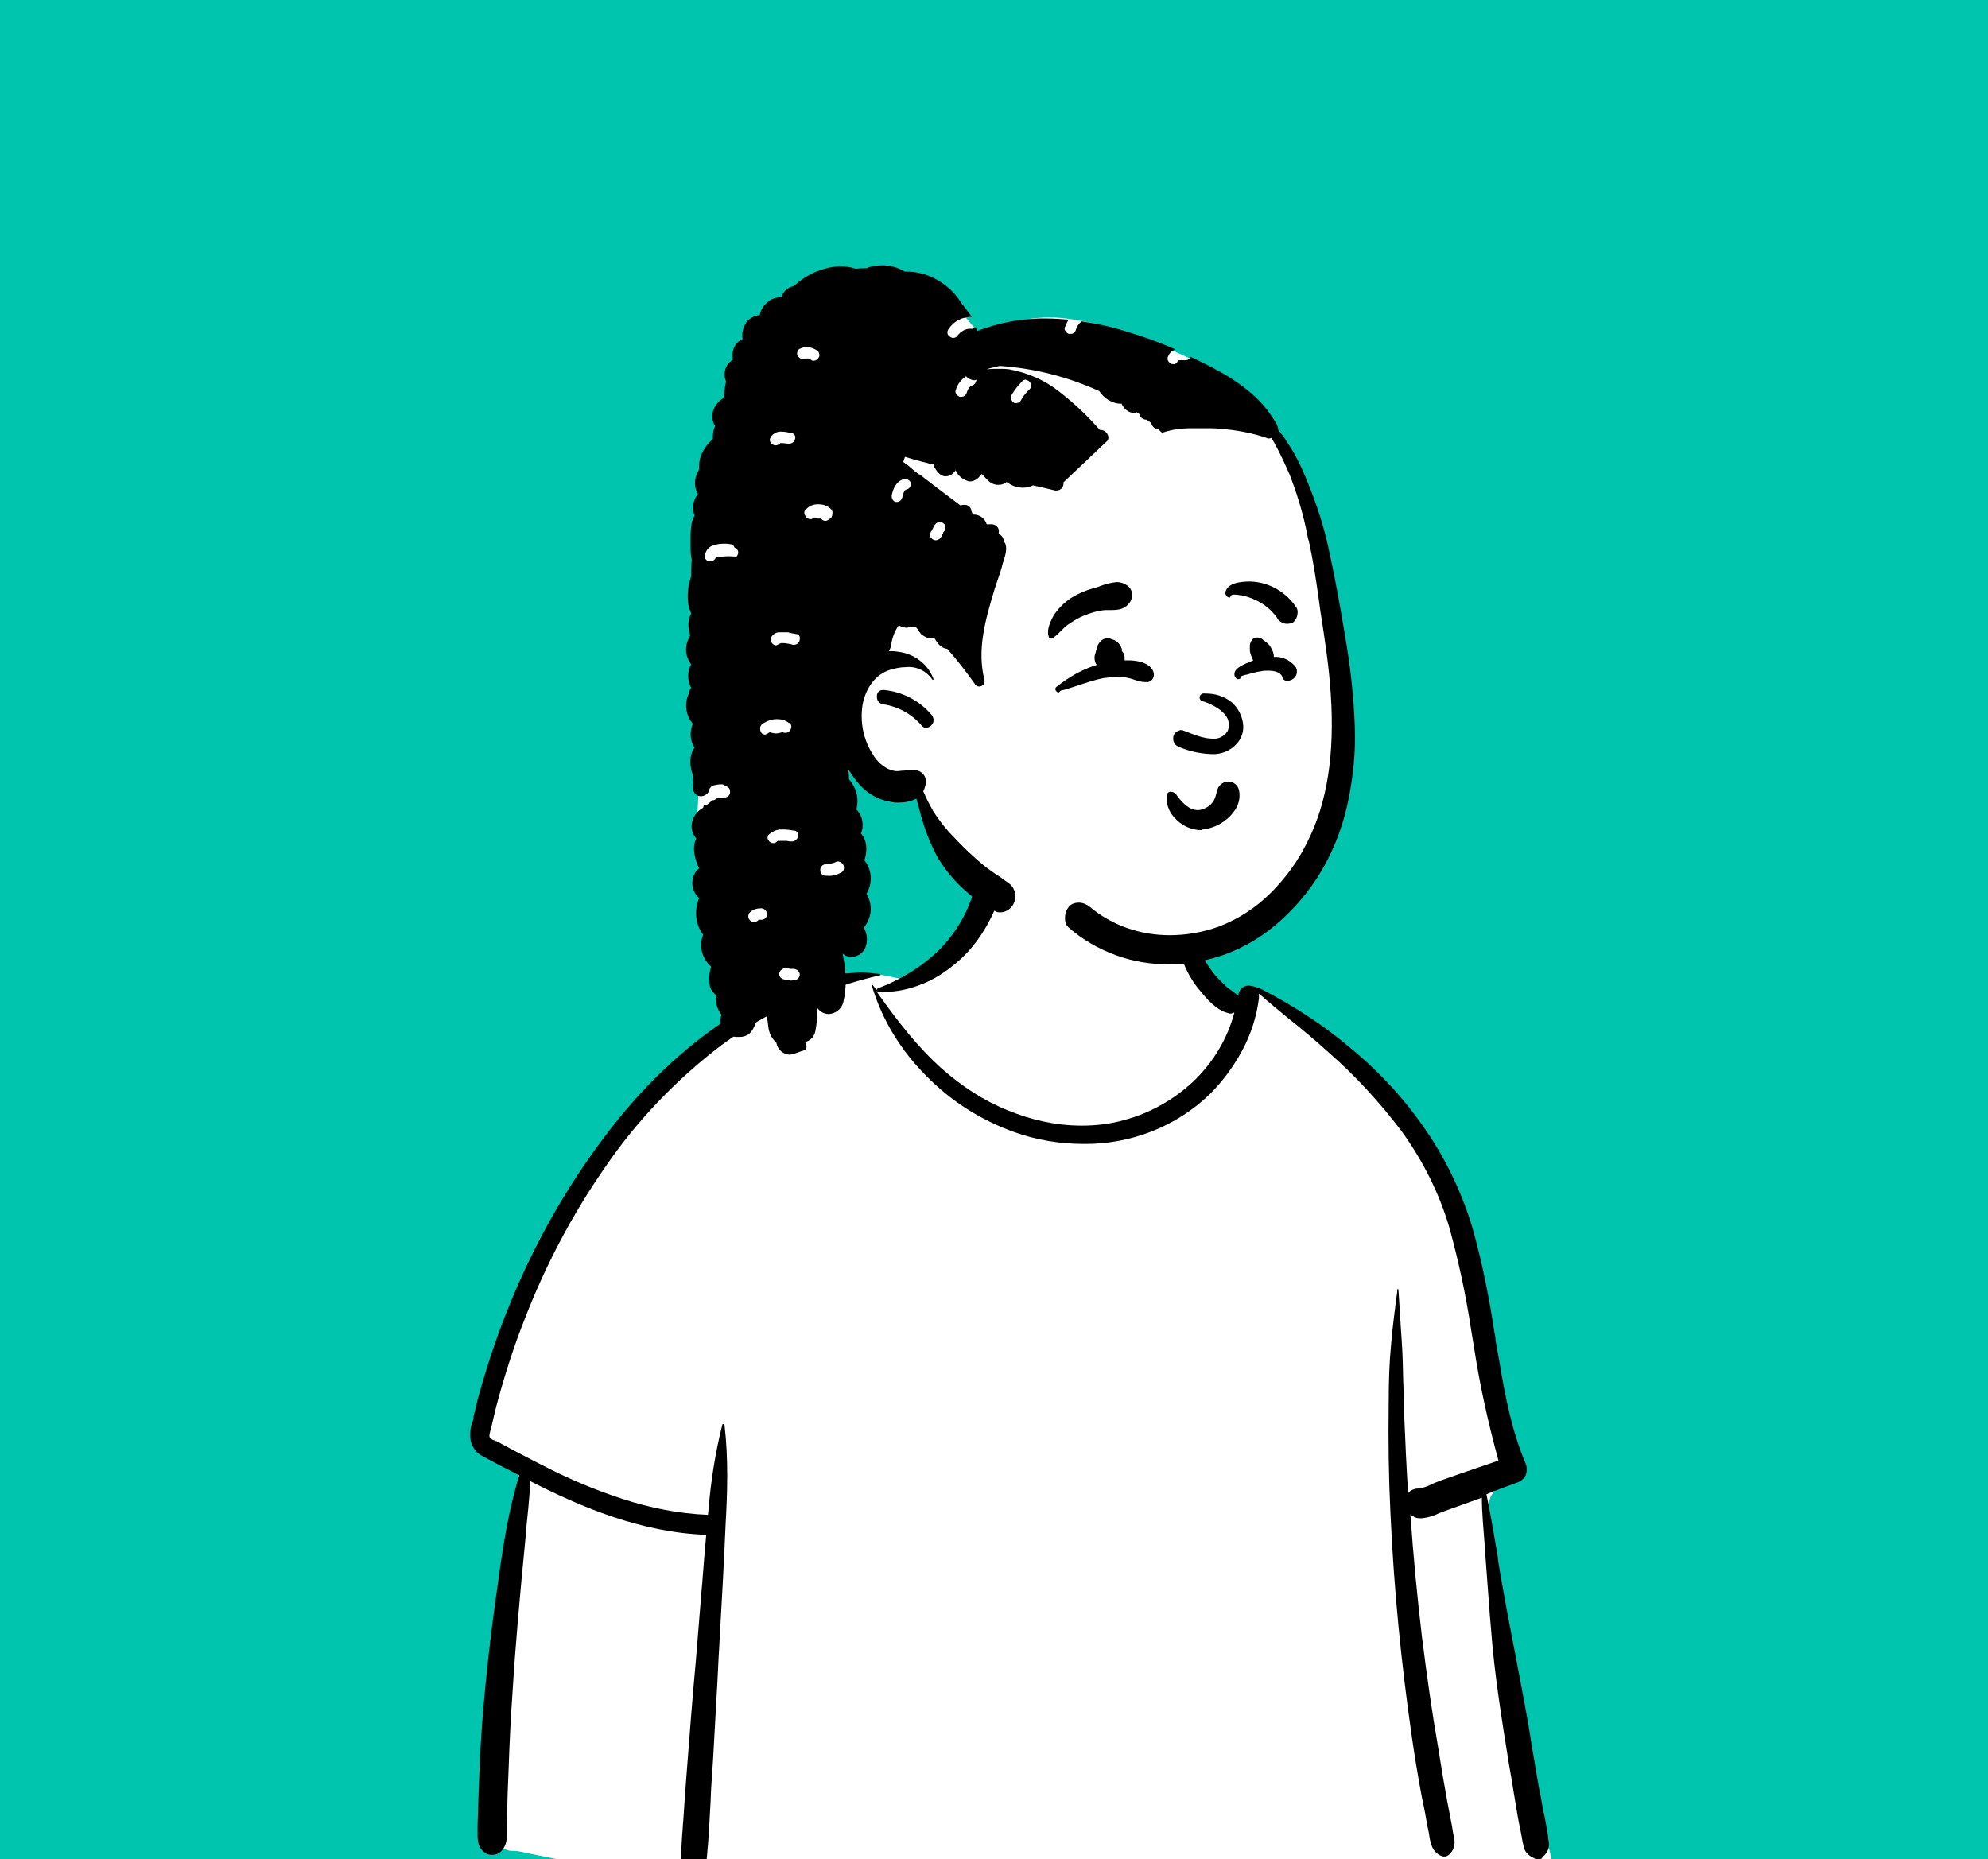 <?xml version="1.0" encoding="utf-8"?>
<!-- Generator: Adobe Illustrator 25.0.0, SVG Export Plug-In . SVG Version: 6.00 Build 0)  -->
<svg version="1.1" id="Warstwa_1" xmlns="http://www.w3.org/2000/svg" xmlns:xlink="http://www.w3.org/1999/xlink" x="0px" y="0px"
	 viewBox="0 0 347.8 325.3" style="enable-background:new 0 0 347.8 325.3;" xml:space="preserve">
<style type="text/css">
	.st0{fill:#00C5AE;}
	.st1{fill:#FFFFFF;}
</style>
<rect class="st0" width="347.8" height="325.3"/>
<g>
	<g id="BODY_1_" transform="translate(6.253 142.242)">
		<path id="_Background_1_" class="st1" d="M258.2,149.3c-1-5.6-1.9-11.3-2.7-17c-0.4-2.7-0.8-5.4-1.1-8.1c-0.2-1.9-0.6-4,0.7-5.4
			c1.8-2,3.4-3.7,3.6-6.5c0.2-2.7-0.7-5.5-1.2-8.1c-1.1-5.4-2.6-10.7-4.2-16c-1.6-5.4-3.4-10.7-5.1-16c-1.6-5-3.4-9.9-5.4-14.7
			c-4.1-9-11.1-15.7-19.7-20.2c-2.1-1.1-6.5-5.1-8.8-6c-2.1-0.8-2.1,1.6-4.1,0.7c-1.7-0.6-3.1-1.8-4-3.3c-1-1.7-3.5-4.2-3.8-6.2
			c-0.8-4.3,0.1-8-2.9-11.2c-2.7-2.8-6.1-4.9-9.9-5.9c-8.1-2.3-19-0.7-23.9,7c-2.3,3.7-3.2,8.2-6.3,11.2c-2.8,2.6-2.1,4.4-5.7,5.8
			c-0.2,0.1-5.7-1.1-5.9-1.1c-3.9-0.9-7.6,1.5-11.2,2.9c-5.4,2.1-10.5,4.8-15.2,8c-9.6,6.6-18,14.9-24.7,24.4
			c-6.9,9.7-12.2,20.3-16,31.6c-0.9,2.7-1.7,5.5-2.5,8.3c-0.4,1.6-0.8,3.2-0.3,4.8c0.4,1.3,1.3,2.3,2.4,3.1c1.4,1.1,4.3,1.8,4.3,3.9
			c-0.2,1.7-0.5,3.3-0.8,4.9c-0.3,1.9-0.6,3.8-0.8,5.8c-1.2,8.8-2.1,17.6-2.5,26.4c-0.4,8.7-0.7,17.6-0.1,26.3
			c0,0.5,0.2,1.1,0.5,1.5c-0.2,0.1-0.2,0.3-0.2,0.5c0,0.1,0.1,0.1,0.2,0.2l0.7,0.1c0.5,0.4,1.1,0.6,1.7,0.6c0.4,0,0.9,0,1.3,0.1
			c4.7,1,9.3,1.9,14,2.7c5.7,0.9,11.5,1.6,17.3,2.2c11.9,1.2,23.6,0.8,35.5,0.2c11.9-0.6,23.7-0.8,35.6-0.5
			c11.9,0.3,23.8,0.8,35.7,1.1c13.3,0.2,26.5-0.1,39.8-1.2c1.5-0.1,2.7-1.4,2.7-2.9c0-0.2,0-0.4-0.1-0.6
			C262.6,171.5,260.1,160.5,258.2,149.3z"/>
		<path id="_Ink_1_" d="M114.9,187.2c-0.1,0-0.2,0-0.2,0c-1.1-0.2-1.9-1.1-1.9-2.2c0-2.1,0.2-4.2,0.3-6.3c0.1-0.9,0.1-1.7,0.2-2.6
			c0.2-3,0.4-6.1,0.6-8.4c0.5-6.5,1-13.1,1.6-19.5v0c0.3-3.6,0.6-7.4,0.9-11.1c0.3-3.2,0.5-6.6,0.9-10.8c-11.4-0.4-22-4.9-30.8-9.4
			c-0.1,3.1-0.5,6.3-0.8,9.4l0,0.4c-1,10.2-1.8,19.1-2.3,27.4c-0.3,4-0.5,8.3-0.7,13.9c-0.1,2.3-0.2,4.6-0.2,6.8
			c0,0.7,0,1.4-0.1,2.3l0,1.7c0.1,1.1-0.3,2.2-1,2.9c-0.4,0.4-1,0.6-1.6,0.6c-0.6,0-1.1-0.2-1.5-0.6c-1.1-1-1-2.3-1-3.7
			c0-0.2,0-0.3,0-0.5c0-1.3,0.1-2.6,0.1-3.9c0.1-2.6,0.2-5.2,0.3-7.8c0.4-8.4,1.3-17.3,2.6-27.1l0.5-3.5c0.9-6.7,1.9-13.2,3.8-19.3
			c-0.8-0.4-1.5-0.8-2.3-1.2c-0.4-0.2-0.8-0.4-1.2-0.6l0,0c-0.9-0.5-1.9-1-2.8-1.5c-1.1-0.5-1.9-1.5-2.2-2.7
			c-0.2-1.2-0.1-2.5,0.4-3.6c0-0.2,0.1-0.4,0.1-0.6l0-0.1c0.3-1.3,0.6-2.6,1-4c1.5-5.4,3.3-10.7,5.4-15.8c4.2-10.3,9.7-20.1,16.4-29
			c6.5-8.7,13.8-15.6,21.4-20.6c4-2.7,8.4-4.8,13-6.4c2.2-0.8,4.4-1.3,6.7-1.6c1.1-0.1,2.2-0.2,3.6-0.3c0.1,0,0.3,0,0.4,0
			c0.8,0,1.6,0.1,2.4,0.2c0.3,0,0.6,0.1,0.8,0.1c0.1,0,0.1,0.1,0.1,0.1c0,0,0,0.1-0.1,0.1c-2.2,0.5-4.3,1.1-6.5,1.8l-0.9,0.3
			c-2.4,0.7-4.8,1.5-7.1,2.5c-4.7,2-9.1,4.6-13.2,7.6c-7.9,6-14.8,13.2-20.4,21.4c-5.7,8.2-10.4,17.1-14,26.4c-2,5-3.6,10.1-5,15.3
			c-0.3,1.2-0.6,2.5-0.9,3.8c0,0.1-0.1,0.2-0.1,0.3c-0.1,0.4-0.3,1.1-0.2,1.4c0.2,0.3,0.5,0.5,0.9,0.6c0.1,0.1,0.2,0.1,0.3,0.1
			l1.1,0.6c2.2,1.2,5.7,3,6.1,3.2l0.6,0.3c4.6,2.4,9.3,4.4,14.2,6c4.9,1.6,9.9,2.6,15,2.8l0.1-0.9c0.4-5,1.2-10,2.4-14.8
			c0-0.1,0.1-0.2,0.2-0.2c0.1,0,0.2,0.1,0.2,0.2c0.7,5.9,0.5,11.9,0.2,17.2c-0.3,7-0.7,14.2-1.1,21.1v0v0.1
			c-0.2,3.1-0.3,6.2-0.5,9.3c-0.2,3.6-0.4,7.2-0.6,10.8v0c-0.1,1.5-0.2,3-0.3,4.5c-0.1,1.3-0.1,2.7-0.2,4c-0.2,3.8-0.4,7.6-0.9,11.4
			C116.8,186.6,115.9,187.3,114.9,187.2z M262.9,183.1c-0.2,0-0.4-0.1-0.6-0.1l-0.1-0.1c-0.8-0.3-1.5-0.9-1.8-1.7
			c-0.1-0.4-0.2-0.9-0.3-1.3c0-0.2-0.1-0.4-0.1-0.6c-0.2-1.2-0.5-2.4-0.7-3.6c-0.4-2.3-0.8-4.8-1.2-7.2l-0.4-2.3
			c-1.2-7.5-2.5-15.4-3.1-23.4c-0.3-3.3-0.5-6.6-0.8-10.4l-0.2-2.6c0-0.5-0.1-1.1-0.1-1.6c-0.2-2.8-0.5-5.6-0.5-8.4l-1.1,0.4
			l-5.3,1.9c-0.3,0.1-0.7,0.3-1.1,0.4c-0.9,0.5-2,0.8-3,0.9c-0.1,0-0.2,0-0.4,0c-0.6,0-1.2-0.3-1.6-0.7c0.5,7.4,1.2,14.5,2,21.3
			c0.9,7.2,1.8,13.5,2.8,19.2c0.6,3.8,1.1,6.8,1.6,9.5c0.3,1.6,0.6,3.2,0.9,4.7c0,0.2,0.1,0.5,0.1,0.7v0c0.1,0.5,0.2,1.1,0.3,1.6
			c0.1,0.8-0.1,1.6-0.6,2.2c-0.3,0.4-0.7,0.7-1.2,0.7c-0.2,0-0.5-0.1-0.7-0.2c-0.8-0.4-1.4-1.2-1.6-2.1c-0.2-0.6-0.3-1.3-0.4-2
			c-0.1-0.3-0.1-0.6-0.2-0.9c-0.3-1.7-0.6-3.4-1-5.2c-0.7-3.7-1.3-7.4-1.8-10.9c-1.8-12.5-3.1-25.5-3.7-38.9
			c-0.3-6.1-0.4-12.4-0.3-19.3c0-3.6,0.1-6.8,0.4-9.9c0.2-2.7,0.6-5.5,0.9-8.1v0c0.1-0.6,0.2-1.2,0.2-1.7c0-0.1,0-0.1,0.1-0.1
			c0,0,0.1,0,0.1,0.1c0,0,0,0,0,0c0.1,1.5,0.2,3.1,0.3,4.6c0.1,2.1,0.3,4.3,0.4,6.5c0.1,2.2,0.1,4.4,0.2,6.5v0
			c0,1.3,0.1,2.7,0.1,4.1c0.2,4.8,0.4,9.5,0.7,13.9c0.4-0.5,1.1-0.8,1.7-0.8c0.1,0,0.2,0,0.3,0c0.8-0.2,1.5-0.4,2.2-0.8
			c0.4-0.2,0.8-0.3,1.2-0.5l4-1.4c2-0.7,4.2-1.4,6.4-2.2c-1.8-6.6-3.3-13.3-4.3-20l-0.5-3c-0.9-6-2.2-12-3.8-17.8
			c-1.8-6.1-4.7-11.8-8.4-16.9c-3.8-5-8-9.6-12.7-13.7c-2.3-2.1-4.7-4.1-7.1-6c-1.7-1.4-3.4-2.8-5.1-4.3c0,0.3,0,0.5,0,0.8
			c-0.4,3.2-1.4,6.3-2.9,9.1c-1.5,2.8-3.4,5.4-5.7,7.7c-5.9,5.7-13.9,8.8-22.1,8.7c-4.2,0-8.3-0.7-12.2-2.1
			c-5.8-2.1-11-5.4-15.3-9.8c-4.4-4.4-7.7-9.7-9.5-15.7c0,0,0-0.1,0-0.1c0,0,0.1-0.1,0.1-0.1c0.1,0,0.1,0,0.1,0.1l0.6,0.8
			c0-0.1,0.1-0.2,0.2-0.3c4.2-1.6,8.1-4,11.2-7.2c1.5-1.6,2.8-3.4,3.8-5.3c0.5-0.9,0.9-1.9,1.3-2.9l0.1-0.3c0-0.1,0.1-0.3,0.1-0.4
			c0.3-1.1,0.8-2.2,1.6-3.1c0.4-0.4,0.9-0.6,1.4-0.6c0.8,0,1.5,0.4,1.9,1c0.4,0.5,0.5,1.2,0.3,1.8c-1.8,5.5-4.6,9.9-8.4,12.9
			c-1.7,1.4-3.6,2.6-5.7,3.4c-2,0.8-4.2,1.3-6.4,1.3c-0.4,0-0.9,0-1.3-0.1c0,0-0.1,0-0.1,0l0.4,0.6c3.2,4.5,6.8,9.2,11.1,13
			c3.4,3,7.2,5.5,11.4,7.2c4.1,1.7,8.5,2.7,13,2.7c2.5,0,5.1-0.3,7.5-1c4.5-1.2,8.7-3.6,12.1-6.8c3.4-3.3,5.9-7.4,7.1-12
			c-0.2,0.1-0.5,0.2-0.7,0.2c-0.1,0-0.3,0-0.4-0.1c-1.9-0.4-3.7-2.4-4.9-3.9c-1.3-1.5-2.3-3.3-3-5.1c-0.7-1.8-1.1-3.7-1.2-5.7
			c-0.1-1.9,0.3-3.9,1.2-5.6c0.1-0.1,0.2-0.2,0.3-0.2c0.2,0,0.4,0.2,0.5,0.4l0.1,0.6c0.4,3.1,0.8,6.2,2.3,9.1c0.7,1.4,1.6,2.8,2.6,4
			c0.6,0.6,1.2,1.2,1.8,1.8c0.3,0.2,0.5,0.4,0.8,0.6c0.4,0.3,0.8,0.6,1.2,0.9l0.1,0.1v0c0-1,0.8-1.8,1.8-1.8h0.1
			c0.7,0.1,1.5,0.3,2.1,0.6l0,0c5.6,2.9,10.9,6.3,15.7,10.4c5,4.1,9.4,8.9,13.1,14.3c3.7,5.4,6.5,11.4,8.3,17.6
			c1.6,5.8,2.8,11.8,3.7,17.8c0.1,0.5,0.2,0.9,0.2,1.4l0.7,3.9c1,6.1,2.2,12,4.5,17.5c0.3,0.6,0.3,1.4,0.1,2.1
			c-0.3,0.6-0.8,1.1-1.4,1.3c-1.6,0.6-3.3,1.2-5.5,2.1c0.6,2.9,1.1,5.8,1.6,8.7c0.2,1.1,0.4,2.2,0.5,3.3c0.8,4.8,1.7,9.6,2.6,14.2
			c0.7,3.6,1.4,7.4,2.1,11.1c0.4,2.2,0.8,4.4,1.1,6.6v0c0.4,2.1,0.7,4.2,1.1,6.4c0.2,1.3,0.5,2.5,0.7,3.7c0.1,0.8,0.3,1.7,0.5,2.5
			c0.1,0.7,0.3,1.5,0.4,2.2c0.1,0.4,0.1,0.8,0.2,1.2l0,0.2l0,0.1c0.1,0.5,0.2,1.1,0.1,1.7c-0.2,0.6-0.5,1.1-1,1.5l0,0l-0.1,0.1
			C263.5,183,263.2,183.1,262.9,183.1L262.9,183.1z"/>
	</g>
	<g id="HEAD_1_" transform="translate(57.219 7.726)">
		<path id="Path_1_" class="st1" d="M111.8,47.9l2.1,2.5c-1.2,0.8-2.2,1.7-3.3,2.5l0,0c4.6-3.2,10.1-5,15.7-5.1
			c10.9,0,33.2,9.6,38.2,16.6c2.5,3.5,7.1,14,9.5,25.6c1.9,9.3,4.8,35.4,1.9,45.2c-3.7,12.6-15.8,24.2-28.2,24.2
			c-12.5,0-31.8-9.2-45.6-29.5c-0.6-0.9-7.9-2-13-5.5l1.4,15.3l1,8.9l-0.2,0.6c-3.7,10.3-6.6,15.6-8.8,16.1
			c-2.2,0.5-6.7-3.3-13.5-11.1l-0.9-3.7c-2.2-9.5-3.3-14.6-3.3-15.3v-0.1c0-1.6,0.6-10.7,0.6-13.2V85.2
			c7.3-24.9,14.3-37.3,20.9-37.3H111.8z"/>
		<path id="_Ink-2_1_" d="M81,176.8c-1.2,0-2.2-0.9-2.4-2.1c-0.8-0.7-1.3-1.7-1.4-2.8c-0.1-0.7-0.2-1.5-0.3-2.2
			c-0.1-0.9-0.2-1.8-0.3-2.7l-0.1,0.1l-0.1,0l0,0.1c-0.1,0.7-0.5,1.4-1.2,1.7c0.2,1.4-0.2,2.8-1,3.9c-0.5,0.6-1.2,0.9-2,0.9
			c-0.2,0-0.3,0-0.5,0h-0.1c0,0-0.1,0-0.1,0c-0.9-0.1-1.7-0.6-2.2-1.4c-0.5-0.7-0.6-1.6-0.3-2.5c-0.8-1-1.1-2.2-0.9-3.4
			c-0.7-0.5-1.2-1.3-1.2-2.2c-0.1-1,0-1.9,0.3-2.8c-1.6-1.4-2.2-3.6-1.4-5.6c-1.4-1.8-1.6-4.3-0.7-6.4c-0.7-0.6-1.2-1.6-1.2-2.6
			c0-1,0.4-2,1.2-2.6c-0.6-1.2-1.4-3.5-0.5-5.2c-0.6-0.7-0.9-1.6-0.8-2.5c0.1-1.2,0.9-2.3,2-2.9l0.1-0.4c0.3,0,0.6-0.1,0.8-0.3
			c0.2-0.2,0.5-0.4,0.7-0.6c0.3,0,0.5-0.1,0.7-0.3c0.5-0.2,1-0.2,1.5-0.2c0.5,0,1-0.5,0.9-1.1c0-0.5-0.4-0.8-0.8-0.9
			c-0.2-0.2-0.4-0.3-0.7-0.3H69c-0.5,0-1,0.1-1.4,0.2c-0.3,0.1-0.5,0.3-0.7,0.6c0,0.4-0.3,0.8-0.6,1c-0.3,0.2-0.6,0.3-0.9,0.3
			c-0.3,0-0.5-0.1-0.7-0.2c-0.6-0.4-0.8-1.1-0.6-1.8c0-0.8,0-1.6-0.3-2.3c-0.2-0.8-0.3-1.6-0.2-2.4c0.1-0.7,0.3-1.3,0.7-1.8
			c-0.8-1.2-0.9-2.8-0.3-4.2c-1.3-1.5-1.5-3.6-0.7-5.3c0,0,0,0,0-0.1c0,0,0,0,0-0.1c0.1-0.3,0.2-0.5,0.4-0.8c-0.7-1.3-0.7-2.8,0-4.1
			c-1.1-1.4-1.2-3.4-0.2-4.9c0-0.1,0-0.2,0-0.2c0,0,0-0.1,0-0.1c-0.4-1.2-0.4-2.5,0.2-3.7c-0.2-0.5-0.4-1-0.5-1.6
			c-0.2-1.4-0.1-2.9,0.3-4.2c0.1-0.2,0.1-0.4,0.2-0.7c0-0.9,0-1.8,0.1-2.9c-0.2-0.8-0.2-1.7-0.2-2.5V87c0-0.1,0-0.2,0-0.3v0
			c0-1.3,0-3.1,0.7-4.2c-0.5-1.3-0.3-2.7,0.6-3.8c-0.7-1.1-0.7-2.5-0.1-3.7c0.1-0.2,0.2-0.4,0.3-0.6c-0.1-1.2,0.2-2.4,0.8-3.4
			c0.4-0.7,1-1.4,1.6-1.9c0-0.2,0-0.3,0-0.4c0-0.7,0.1-1.3,0.4-1.9c-0.5-0.7-0.6-1.7-0.4-2.5c0.3-1,1-1.9,1.9-2.4
			c0.1-1,0.2-1.9,0.4-2.9c-0.6-1.4-0.1-3,1.2-3.8c-0.2-1,0-2.1,0.7-2.9c0.3-0.3,0.6-0.5,1-0.7c-0.2-1,0.1-2.1,0.7-3
			c0.6-0.7,1.4-1.1,2.3-1.2c0.2-0.9,0.6-1.6,1.3-2.2c0.6-0.6,1.5-0.9,2.3-0.9c0.1,0,0.1,0,0.2,0c0.2-0.8,0.8-1.5,1.6-1.8
			c0.2-0.1,0.4-0.1,0.6-0.2c1.5-1.4,3.4-2.5,5.4-3c0.9-0.3,1.8-0.4,2.8-0.4c0.9,0,1.7,0.1,2.6,0.4l0.1,0l0.1,0
			c0.5-0.1,1.1-0.1,1.7-0.1c0.9-0.4,1.8-0.5,2.8-0.5c1.4,0,2.7,0.4,3.9,1.1c0.1,0,0.3,0,0.4,0c1.9,0,3.9,0.6,5.5,1.6
			c1.7,1,3.1,2.4,4.1,4.1l0,0l0,0c0,0,0.1,0.1,0.1,0.1l0.4,0.5c0.4,0.5,0.8,1.1,1.2,1.6c-1.7,0-3.2,0.8-4.1,2.2
			c-0.2,0.3-0.2,0.6-0.1,0.9c0.2,0.3,0.6,0.6,0.9,0.6c0.3,0,0.6-0.1,0.8-0.4l0,0c0.6-0.8,1.5-1.3,2.5-1.2c0.3,0,0.5-0.1,0.7-0.3
			c0.1,0.2,0.1,0.5,0.2,0.7c3.9-1.5,8.1-2.3,12.3-2.2c1.2,0,2.4,0.1,3.7,0.2c-0.2,0.4-0.4,0.8-0.6,1.3c-0.1,0.2-0.1,0.5,0.1,0.7
			c0.1,0.2,0.3,0.4,0.6,0.5c0.1,0,0.2,0,0.3,0c0.4,0,0.8-0.3,0.9-0.7l0,0c0.2-0.6,0.5-1.1,1-1.5c2.6,0.4,5.1,0.9,7.6,1.7
			c3,0.9,5.9,1.9,8.8,3.2c-0.5,0.2-1,0.6-1.2,1.1c-0.2,0.3-0.2,0.7,0,1c0.2,0.3,0.5,0.5,0.9,0.5c0.3,0,0.6-0.2,0.7-0.5l0,0
			c0-0.1,0.1-0.2,0.2-0.2l0,0l0.1,0l0.2,0l0.1,0c0,0,0.1,0,0.1,0h0.1c0.2,0,0.3,0,0.5,0h0.1c0.4,0,0.7-0.2,0.9-0.6
			c1.4,0.7,2.9,1.4,4.2,2.1l0.3,0.2c2.2,1.1,4.2,2.5,6,4c1.9,1.6,3.4,3.5,4.6,5.6c0.1,0.3,0.2,0.6,0.2,0.9c0.5,0.6,1,1.2,1.4,1.9
			c1.4,2,2.5,4.2,3.4,6.4c1.9,4.5,3.4,9.1,4.3,13.8c1.1,5,1.9,9.8,2.6,13.9c0.9,5.2,1.5,10.4,1.7,15.7c0.2,4.7-0.3,9.3-1.3,13.9
			c-1,4.5-2.8,8.9-5.3,12.8c-2.3,3.5-5.1,6.6-8.5,9.2c-3.3,2.5-7.1,4.3-11.2,5.2c-2.1,0.5-4.2,0.7-6.3,0.7c-3.1,0-6.2-0.5-9.2-1.6
			c-3-1.1-5.8-2.7-8.2-4.8c-0.5-0.4-0.7-1-0.7-1.6c0-0.8,0.2-1.5,0.7-2.1c0.4-0.5,1.1-0.7,1.7-0.7c0.7,0,1.4,0.3,1.9,0.7
			c3.9,3.3,8.9,5,14,5c2.9,0,5.8-0.5,8.6-1.5c3.4-1.3,6.5-3.3,9.1-5.9c2.6-2.6,4.8-5.6,6.4-8.9c3.5-6.9,4.8-15.4,4.1-25.9
			c-0.3-4.7-1-9.3-1.8-14.4l-0.4-2.9c-0.4-2.8-0.9-6.1-1.6-9.3l-0.2-0.7c-0.7-3.8-1.8-7.5-3.2-11.1c-0.8-1.8-1.6-3.6-2.6-5.4
			c-0.2-0.4-0.4-0.7-0.6-1c-0.1,0-0.3,0.1-0.4,0.1c-0.1,0-0.3,0-0.4-0.1c-2.6-0.9-5.4-1.4-8.1-1.6c-0.8-0.1-1.5-0.1-2.3-0.1
			c-0.5,0-1,0-1.5,0c-0.4,0-0.8,0-1.2,0c-1.8,0-3.5,0.2-5.2,0.8c-0.2-0.2-0.4-0.3-0.5-0.5l-0.1-0.1h0c-0.1,0-0.1,0-0.2,0
			c-0.5-0.1-0.9-0.5-1.1-1c0,0,0,0,0-0.1l0,0c-0.3-0.2-0.5-0.4-0.8-0.6c-0.1,0-0.2,0-0.2,0c-0.6-0.1-1-0.5-1.1-1
			c-0.1-0.1-0.2-0.1-0.3-0.2l-0.1-0.1c-0.1,0-0.2,0.1-0.3,0.1c-0.1,0-0.1,0-0.2,0c-0.4,0-0.8-0.1-1.1-0.3c-0.5-0.3-0.9-0.8-1.1-1.3
			c-0.1,0-0.1,0-0.2,0c-0.8,0-1.5-0.3-2.2-0.7c-0.6-0.4-1.1-0.9-1.5-1.5c-5.5-2.5-11.4-4-17.4-4.4c-0.6,0.1-1.2,0.3-1.7,0.4
			c-0.1,0-0.3,0.1-0.6,0.2c0.7-0.1,1.3-0.1,2-0.1c0.7,0,1.4,0,2,0.1c3.2,0.6,6.2,1.9,8.7,3.9c2.6,2,5,4.3,7.1,6.7c0.1,0,0.1,0,0.2,0
			c0.5,0,1,0.4,1.2,0.9c0.2,0.4,0.1,0.9-0.3,1.2l-7.5,7.1c0.1,0.3,0,0.6-0.2,0.9c-0.2,0.3-0.6,0.5-1,0.5c-0.1,0-0.2,0-0.2,0
			c-1.2-0.3-2.5-0.6-3.9-0.9c-0.6,0.3-1.2,0.4-1.8,0.4c-0.9,0-1.8-0.3-2.5-0.8c0,0-0.1-0.1-0.2-0.1c0,0-0.1-0.1-0.1-0.1
			c-0.1,0.1-0.2,0.1-0.3,0.2l0,0c-0.3,0.2-0.7,0.3-1.1,0.3c-0.1,0-0.2,0-0.4,0c-0.5-0.1-1-0.3-1.4-0.7c-0.1-0.1-0.3-0.3-0.4-0.4
			c-0.3-0.3-0.6-0.7-0.8-0.8h0c0,0,0,0,0,0c0,0.1-0.6,0.7-0.7,0.8c-0.4,0.3-0.8,0.5-1.3,0.5c-0.1,0-0.2,0-0.2,0
			c-1-0.3-1.9-0.9-2.3-1.9l0-0.1l0,0l0,0l0,0v0c-0.1,0.2-0.3,0.4-0.5,0.6c-0.3,0.3-0.8,0.5-1.2,0.5c-0.1,0-0.2,0-0.3,0
			c-0.5-0.1-0.9-0.4-1.2-0.8l-0.1-0.1c-0.1-0.1-0.7-1-0.6-1.2l0,0l0,0c-0.1,0-0.2,0-0.3,0c-0.2,0-0.5-0.1-0.7-0.2
			c-1.3-0.3-2.7-0.7-4-1.1c-0.1,0.3-0.2,0.6-0.3,0.9c0.4,0.3,0.9,0.6,1.3,1c0.2,0.2,0.5,0.4,0.7,0.6l0.8,0.6l0.1,0
			c0.9,0.7,1.7,1.3,2.6,2l4.5,3.4l0.5-0.1c0.1,0,0.2,0,0.3,0c0.5,0,1,0.4,1.1,0.9l0,0.1c0.1,0.3,0.2,0.5,0.3,0.7h0.1
			c1.1,0,2,0.7,2.3,1.7h0.2c0.2,0,0.5,0,0.7,0c0.4,0,0.7,0.2,1,0.5c0.2,0.3,0.3,0.6,0.2,1l0,0.1l0,0.1c0.5,0.2,0.8,0.6,0.9,1.2
			c0.1,0.2,0.2,0.4,0.3,0.6c0.3,1-0.1,2.1-0.4,3.1c-0.1,0.2-0.1,0.4-0.2,0.6l0,0.1c-0.2,0.7-0.4,1.4-0.7,2.2l-0.6,1.8
			c-1.7,5.6-3.1,10.7-1.8,15.9c0.1,0.3,0,0.6-0.1,0.8c-0.2,0.2-0.5,0.4-0.8,0.4c-0.3,0-0.7-0.2-0.8-0.5c-1.5-2.1-3.1-4.2-4.8-6.1
			l-0.1,0c-1.1-0.2-1.6-1-2.1-1.8l-0.1-0.2c-0.2,0.1-0.4,0.1-0.6,0.1c-0.1,0-0.3,0-0.4,0c-0.5-0.1-0.9-0.4-1.3-0.7
			c-0.1-0.2-0.3-0.4-0.4-0.5c-0.1-0.3-0.3-0.5-0.5-0.7c-0.1-0.1-0.3-0.1-0.4-0.1c-0.2,0-0.4,0-0.6,0.1c-0.2,0-0.4,0.1-0.6,0.1
			c-0.1,0-0.1,0-0.2,0c-0.4-0.1-0.8-0.2-1.2-0.4c-0.7,1-1.1,2.1-1.3,3.3c0,0.4-0.2,0.8-0.4,1.2c0.1,0,0.2,0,0.4,0
			c0.6,0,1.2,0.1,1.8,0.2c2.5,0.5,4.7,2.2,5.6,4.7c0,0,0,0.1,0,0.1c0,0,0,0-0.1,0c0,0-0.1,0-0.1,0c-1-1.5-2.8-2.4-4.6-2.2
			c-1,0-1.9,0.2-2.9,0.5c-2.4,0.8-4.1,3-4.7,6c-0.5,3,0.1,6.2,1.8,8.8c0.7,1.2,1.8,2.2,3.1,2.7c0.4,0.1,0.7,0.2,1.1,0.2
			c0.4,0,0.8-0.1,1.3-0.1c0.4-0.1,0.9-0.1,1.3-0.1c0.4,0,0.7,0,1,0.1c1.1,0.3,1.7,1.4,1.4,2.5c-0.1,0.4-0.2,0.8-0.4,1.1
			c0.1,0.3,0.3,0.6,0.4,0.9c0.4,0.9,0.9,1.8,1.4,2.7c1.1,1.7,2.3,3.2,3.7,4.6c1.7,1.8,3.1,3.1,4.5,4.3c0.9,0.8,1.8,1.4,2.8,2.1
			c0.7,0.4,1.3,0.9,2,1.4c1.3,0.8,1.7,2.5,0.9,3.9c-0.5,0.8-1.3,1.3-2.2,1.3c-0.2,0-0.5,0-0.7-0.1c-4.4-2.2-8.1-5.7-10.5-9.9
			c-1-2-1.9-4.1-2.5-6.3l-0.1-0.3c-0.3-1.1-0.6-2.2-0.9-3.3c-1,0.5-2,0.7-3.1,0.7c-0.4,0-0.8,0-1.2-0.1c-2.2-0.3-4.2-1.4-5.7-3.1
			c-0.7-0.8-1.3-1.7-1.9-2.6c0,0.5,0.1,0.9,0.1,1.4l0,0.3c1.3,1.5,1.8,3.4,1.3,5.3c1.1,1.1,1.4,2.8,0.8,4.2c1.3,1.4,1,3.6,0.6,4.7
			c1.3,1.6,1.5,3.9,0.4,5.8l0,0.1c0.5,0.9,0.8,2,0.7,3c-0.1,1-0.5,2-1.2,2.9c0.6,1,0.7,2.3,0.3,3.4c-0.3,0.8-1,1.4-1.8,1.6
			c-0.2,0.1-0.5,0.1-0.7,0.1c-0.6,0-1.1-0.2-1.5-0.6c0.7,3.5,0.7,6.1,0.1,8.6c-0.3,1.1-1.3,1.9-2.5,2c-0.9,0-1.7-0.5-2.1-1.2
			c0.1,1.4,0,2.9-0.3,4.3c-0.2,0.9-0.9,1.6-1.8,1.8c0.3,0.4,0.4,0.9,0.1,1.4C82.7,176.2,81.9,176.7,81,176.8z M80.1,161.7
			c-0.5,0-1,0.5-1,1c0,0.4,0.3,0.8,0.7,0.9c0.6,0.2,1.3,0.3,1.9,0.2c0.5,0,1-0.5,1-1c0-0.5-0.4-0.9-1-1c-0.5,0-1,0-1.4-0.2
			C80.3,161.7,80.2,161.7,80.1,161.7L80.1,161.7z M75.9,151.2c-0.7,0-1.4,0.2-1.9,0.7c-0.2,0.2-0.3,0.4-0.3,0.7
			c0,0.3,0.1,0.5,0.3,0.7c0.2,0.2,0.4,0.3,0.7,0.3c0.2,0,0.5-0.1,0.6-0.2l0.1-0.1l0,0l0,0l0,0c0,0,0.1,0,0.1-0.1l-0.1,0c0,0,0,0,0,0
			c0,0,0.1,0,0.1,0l0.1,0l0,0h0h0.1c0.1,0,0.2,0,0.3,0c0.3,0,0.5-0.1,0.7-0.3c0.2-0.2,0.3-0.4,0.3-0.7
			C76.9,151.6,76.5,151.2,75.9,151.2L75.9,151.2z M87.2,143.5c-0.5,0-1,0.5-0.9,1.1c0,0.5,0.4,0.9,0.9,0.9h0.2
			c0.9,0.1,1.8-0.1,2.6-0.6c0.4-0.2,0.5-0.7,0.4-1.1c-0.1-0.4-0.5-0.7-0.9-0.8c-0.2,0-0.3,0-0.5,0.1l0,0c-0.4,0.2-0.9,0.3-1.4,0.3
			L87.2,143.5L87.2,143.5z M78.8,137.5c-0.2,0-0.4,0.1-0.6,0.2c-0.3,0.1-0.5,0.3-0.8,0.5c-0.3,0.2-0.4,0.6-0.3,0.9
			c0.2,0.4,0.5,0.7,1,0.7c0.2,0,0.5-0.1,0.6-0.3c0.1,0,0.1-0.1,0.2-0.1l0.1,0h1c0.1,0,0.2,0,0.3,0c0.3,0,0.5,0.1,0.7,0.1h0l0.2,0
			c0.1,0,0.1,0,0.2,0c0.5,0,1-0.5,1-1c0.1-0.4-0.2-0.9-0.7-0.9c0,0,0,0,0,0c-0.6-0.1-1.3-0.2-1.9-0.2c-0.2,0-0.4,0-0.6,0l-0.1,0
			L78.8,137.5z M78.7,118.1L78.7,118.1c-0.9,0-1.7,0.3-2.5,0.8c-0.4,0.3-0.5,0.7-0.4,1.2c0.1,0.4,0.4,0.7,0.8,0.7
			c0.2,0,0.3-0.1,0.5-0.2l0,0c0.1-0.1,0.3-0.2,0.4-0.2c0.3,0.1,0.7,0.2,1,0.2c0.4,0,0.7-0.1,1.1-0.2l0.1,0l0.1,0
			c0.1,0.1,0.3,0.1,0.4,0.1c0.5,0,0.9-0.4,1-0.9c0.1-0.4-0.1-0.8-0.5-0.9C80.2,118.3,79.5,118.1,78.7,118.1L78.7,118.1z M79.4,104.8
			L79.4,104.8c0.2,0,0.4,0,0.6,0c0.5,0.1,1,0.1,1.5,0.3c0.1,0,0.1,0,0.2,0c0.5,0,1-0.4,1-1c0.1-0.5-0.2-0.9-0.7-0.9c0,0,0,0,0,0
			l-0.5-0.1c-0.2,0-0.4-0.1-0.6-0.1c-0.1-0.1-0.2-0.1-0.4-0.1h-0.1h-0.3c-0.3,0-0.5,0-0.8,0c-0.1,0-0.2,0-0.2,0
			c-0.5,0-1,0.3-1.3,0.7c-0.2,0.3-0.2,0.6-0.1,0.9c0.1,0.4,0.5,0.7,0.9,0.7C79,105,79.2,104.9,79.4,104.8L79.4,104.8z M69.5,87.4
			L69.5,87.4c-0.8,0-1.5,0.1-2.2,0.4c-0.7,0.3-1.1,1-1.2,1.7c0,0.2,0,0.5,0.2,0.7c0.2,0.2,0.4,0.3,0.7,0.3c0.5,0,0.9-0.3,1-0.7
			c0.7-0.1,1.5-0.2,2.2-0.2c0.5,0,0.9,0,1.4,0.1c0.3-0.3,0.4-0.7,0.3-1c-0.1-0.3-0.3-0.5-0.6-0.6c-0.1-0.3-0.3-0.5-0.6-0.6l-0.1,0
			C70.2,87.4,69.8,87.4,69.5,87.4L69.5,87.4z M107.2,83.6c-0.2,0-0.5,0.1-0.7,0.3c-0.2,0.2-0.4,0.5-0.5,0.8l-0.1,0.2l0,0.1
			c0,0.1-0.1,0.1-0.1,0.1l0,0l0,0l0,0l0,0c-0.2,0.2-0.3,0.5-0.3,0.8c0,0.2,0.1,0.5,0.3,0.6c0.2,0.2,0.4,0.3,0.7,0.3
			c0.2,0,0.5-0.1,0.7-0.3c0.2-0.2,0.4-0.5,0.5-0.8l0.1-0.2c0,0,0-0.1,0-0.1c0,0,0.1-0.1,0.1-0.1l0,0l0,0l0,0
			c0.2-0.2,0.3-0.5,0.3-0.8c0-0.2-0.1-0.5-0.3-0.6C107.7,83.7,107.5,83.6,107.2,83.6L107.2,83.6z M86.4,83L86.4,83L86.4,83l0.1,0.1
			c0.2,0.2,0.4,0.3,0.7,0.3c0.2,0,0.5-0.1,0.6-0.3c0.4-0.1,0.6-0.5,0.6-0.9c0.1-0.4-0.1-0.8-0.4-1c-0.6-0.5-1.3-0.7-2.1-0.7
			c-0.8,0-1.6,0.3-2.1,0.9c-0.3,0.2-0.4,0.6-0.2,1c0.2,0.4,0.5,0.7,1,0.7c0.2,0,0.4-0.1,0.6-0.2l0,0c0,0,0.1-0.1,0.1-0.1
			c0.2,0.1,0.4,0.2,0.6,0.2h0.2l0.1,0l0,0h0L86.4,83L86.4,83C86.4,83,86.4,83,86.4,83C86.4,83,86.4,83,86.4,83L86.4,83z M101.2,76.1
			c-0.1,0-0.2,0-0.3,0c-1.4,0.4-1.9,1.8-2.1,2.8c-0.1,0.5,0.2,1.1,0.7,1.2c0.1,0,0.2,0,0.2,0c0.4,0,0.8-0.3,0.9-0.7
			c0.1-0.3,0.2-0.7,0.3-1l0.1-0.2c0-0.1,0-0.1,0.2-0.2c0.1,0,0.1-0.1,0.2-0.1l0,0c0.5-0.1,0.8-0.6,0.7-1.1
			C102.1,76.5,101.7,76.1,101.2,76.1L101.2,76.1z M79.6,67.8c-0.8-0.1-1.6,0.3-2,1c-0.2,0.3-0.2,0.6,0,0.9c0.2,0.3,0.5,0.5,0.9,0.5
			c0.3,0,0.6-0.2,0.8-0.4h0h0h0l0.3,0h0c0.4,0,0.7,0.1,1.1,0.1c0.1,0,0.2,0,0.2,0c0.5,0,0.9-0.4,1-0.9c0.1-0.5-0.2-0.9-0.7-1L81,68
			C80.5,67.9,80.1,67.8,79.6,67.8z M122.2,58.7L122.2,58.7c-0.2,0-0.5,0.1-0.6,0.3c-0.7,0.7-1.3,1.5-1.8,2.3
			c-0.3,0.5-0.1,1.1,0.3,1.4c0.1,0.1,0.3,0.1,0.5,0.1c0.3,0,0.7-0.2,0.8-0.5c0.4-0.7,0.9-1.4,1.5-1.9l0,0c0.3-0.3,0.4-0.7,0.2-1
			C123,59,122.6,58.8,122.2,58.7L122.2,58.7z M111.8,58.1L111.8,58.1c-0.9,0.6-1.5,1.4-1.8,2.4c-0.1,0.2-0.1,0.5,0.1,0.7
			c0.1,0.2,0.3,0.4,0.6,0.5c0.1,0,0.2,0,0.3,0c0.4,0,0.8-0.3,0.9-0.7l0,0c0.1-0.3,0.2-0.6,0.4-0.8c0.1-0.2,0.3-0.4,0.6-0.5
			c0.4-0.1,0.7-0.6,0.7-1c-0.2,0.1-0.3,0.1-0.5,0.1C112.6,58.7,112.1,58.5,111.8,58.1L111.8,58.1z M84,55L84,55L84,55L84,55
			c0.1,0,0.1,0,0.2,0l0.1,0c0,0,0,0,0.1,0.1l0.1,0l0,0c0.2,0.2,0.4,0.3,0.6,0.3c0.4,0,0.8-0.3,1-0.7c0.1-0.3,0-0.7-0.2-1
			C85.3,53.3,84.6,53,84,53c-0.4,0-0.9,0.1-1.3,0.3c-0.2,0.1-0.4,0.3-0.4,0.5c-0.1,0.3-0.1,0.6,0.1,0.8c0.2,0.3,0.5,0.5,0.8,0.5
			c0.2,0,0.3,0,0.5-0.1l0,0c0,0,0.1,0,0.1,0h0l0.1,0c0,0,0,0,0,0L84,55L84,55z M104.8,119.6c-0.3,0-0.6-0.1-0.8-0.4l0,0
			c-1.7-2-4.1-3.3-6.7-3.7c-0.7-0.1-1.2-0.7-1.1-1.5c0-0.5,0.4-1,1-1c0,0,0,0,0,0c0.1,0,0.1,0,0.2,0c3.3,0.3,6.3,1.9,8.4,4.4
			c0.3,0.4,0.4,0.9,0.2,1.4C105.7,119.3,105.3,119.6,104.8,119.6z"/>
	</g>
	<g id="FACE" transform="translate(142.262 81.643)">
		<path id="_Ink-3" d="M67.9,63.6c-1.9,0-3.6-0.9-4.8-2.3c-0.9-1-1.4-2.4-1.2-3.8c0-0.4,0.4-0.7,0.7-0.6c0.3,0,0.6,0.1,0.9,0.4
			l0.1,0.2c0.9,1.2,2.1,2.6,3.7,2.6c0.2,0,0.4,0,0.6-0.1c0.8-0.2,1.5-0.6,2-1.3c0.3-0.4,0.5-0.9,0.6-1.4c0.1-0.4,0.2-0.8,0.4-1.2
			c0.4-0.6,1-1,1.7-1c0.9,0,1.7,0.6,1.9,1.5c0.3,1.4-0.1,2.8-1,3.9c-1.3,1.7-3.3,2.8-5.5,3L67.9,63.6z M69.6,50.3L69.6,50.3
			c-2-0.1-3.9-0.5-5.7-1.3c-0.7-0.3-1-1-0.9-1.7c0.1-0.7,0.7-1.1,1.3-1.2c0.2,0,0.4,0,0.5,0.1l0.3,0.1c1.3,0.5,3.1,1.3,4.8,1.3
			c1,0.1,2-0.4,2.6-1.3c0.3-0.7,0.3-1.5,0-2.2c-0.7-1.5-2.8-2.6-4.5-3.1c-0.3-0.1-0.4-0.4-0.4-0.7c0.1-0.4,0.5-0.7,0.9-0.6
			c0.1,0,0.1,0,0.2,0c1.7,0,3.3,0.5,4.6,1.6c1,0.9,1.7,2.2,1.9,3.6c0.2,1.3-0.2,2.6-1.1,3.6C72.9,49.8,71.3,50.4,69.6,50.3
			L69.6,50.3z M42.9,39.5c-0.2,0-0.4-0.2-0.5-0.4c-0.1-0.2,0-0.4,0.1-0.5c2.1-1.7,4.5-3.1,7.1-3.9c-0.4-0.6-0.5-1.4-0.2-2.1
			c0-0.1,0.1-0.3,0.1-0.4l0.1-0.3c0-0.1,0-0.3,0.1-0.4l0,0c0.2-0.6,0.7-1.2,1.3-1.4c0.2,0,0.3-0.1,0.5-0.1c0.3,0,0.5,0.1,0.7,0.2
			c0.9,0.2,1.5,0.8,1.8,1.7c0,0.1,0,0.1,0.1,0.2l0,0.1L54,32.1c0,0.2,0.1,0.3,0.2,0.4c0.1,0.1,0.1,0.2,0.2,0.4
			c0.1,0.3,0.1,0.7,0.1,1c0.3,0,0.6,0,0.8,0l0.3,0c1.4,0.1,3,0.4,3.8,1.7c0.2,0.4,0.3,0.9,0.1,1.3c-0.1,0.4-0.5,0.7-0.9,0.8
			c-0.2,0-0.3,0-0.5,0c-0.6,0-1.3-0.2-1.9-0.4c-0.5-0.2-1-0.3-1.5-0.4c-0.4,0-0.9-0.1-1.3-0.1c-0.9,0-1.7,0.1-2.6,0.2
			c-1.5,0.3-3,0.8-4.5,1.3c-1,0.3-2,0.7-3,0.9L43,39.5C43,39.5,42.9,39.5,42.9,39.5z M83,37.5c-0.4,0-0.8-0.2-0.9-0.6l0-0.1
			c-0.3-0.7-1.1-1.1-2.5-1.1c-0.4,0-0.8,0-1.2,0.1c-0.8,0.1-1.5,0.3-2.2,0.5c-0.2,0.1-0.5,0.1-0.8,0.2l-0.3,0.1
			c-0.1,0-0.6,0.3-0.5,0.3c0,0,0,0,0,0c0,0,0.1,0,0.1,0c0,0,0,0,0,0c0.1,0,0.1,0,0.1,0.1c0,0,0,0.1-0.1,0.1c-0.1,0-0.2,0.1-0.3,0.1
			c-0.2,0-0.4-0.1-0.5-0.3c-0.2-0.2-0.2-0.4-0.2-0.7c0.1-0.9,1.3-1.4,2.1-1.8c0.1,0,0.2-0.1,0.3-0.1l0,0c0.3-0.1,0.6-0.3,0.9-0.4
			c-0.2-0.3-0.3-0.6-0.4-0.9c-0.1-0.3-0.2-0.6-0.2-0.9c0-0.2,0-0.3,0-0.5l0,0c0-0.1,0-0.2,0-0.3l0,0c0-0.4,0.2-0.7,0.4-1
			c0.2-0.3,0.6-0.4,0.9-0.4c0.4,0,0.7,0.1,1,0.4l0.1,0.1c0.5,0.3,1,0.7,1.3,1.3c0.3,0.5,0.5,1,0.5,1.6c1.4-0.1,2.7,0.5,3.6,1.5
			c0.4,0.4,0.5,0.9,0.4,1.4l-0.1,0.3C84.2,37.1,83.7,37.4,83,37.5L83,37.5z M41.7,30.1c-0.3,0-0.5-0.2-0.5-0.4
			c-0.3-0.9,0-2.1,0.9-3.7c0.8-1.2,1.8-2.2,3-3c1.3-0.8,2.7-1.4,4.2-1.8l0.4-0.1c0.3-0.1,0.5-0.2,0.8-0.3c0.8-0.3,1.7-0.5,2.6-0.6
			c0.8,0,1.5,0.3,2.1,0.8c0.7,0.7,0.8,1.7,0.3,2.6c-0.9,1.4-2.1,1.5-3.5,1.5c-0.3,0-0.6,0-0.9,0c-1.3,0.1-2.6,0.5-3.8,1
			c-1,0.4-1.9,1-2.8,1.6c-0.4,0.3-0.8,0.7-1.1,1c-0.4,0.4-0.8,0.8-1.2,1.1C41.9,30,41.8,30.1,41.7,30.1z M82.9,27.5
			c-0.7,0-1.3-0.4-1.7-0.9l0-0.1c-1-1.4-2.3-2.5-3.9-3.2c-0.8-0.4-1.6-0.6-2.4-0.8l-0.3,0c-0.3-0.1-0.6-0.1-0.8-0.1
			c-0.1,0-0.2,0-0.3,0c-0.2,0-0.3,0.1-0.5,0.2c0,0.1,0,0.1,0,0.2c0,0.1-0.1,0.1-0.2,0.1c0,0-0.1,0-0.1,0c-0.3-0.1-0.5-0.4-0.6-0.7
			c0-0.4,0.2-0.8,0.5-1.1c0.7-0.7,2-1,3.9-1c3.2,0.1,6.2,1.8,8,4.5c0.3,0.4,0.3,0.9,0.2,1.4c-0.1,0.6-0.5,1.1-0.9,1.4
			C83.6,27.4,83.2,27.5,82.9,27.5L82.9,27.5z"/>
	</g>
</g>
</svg>
